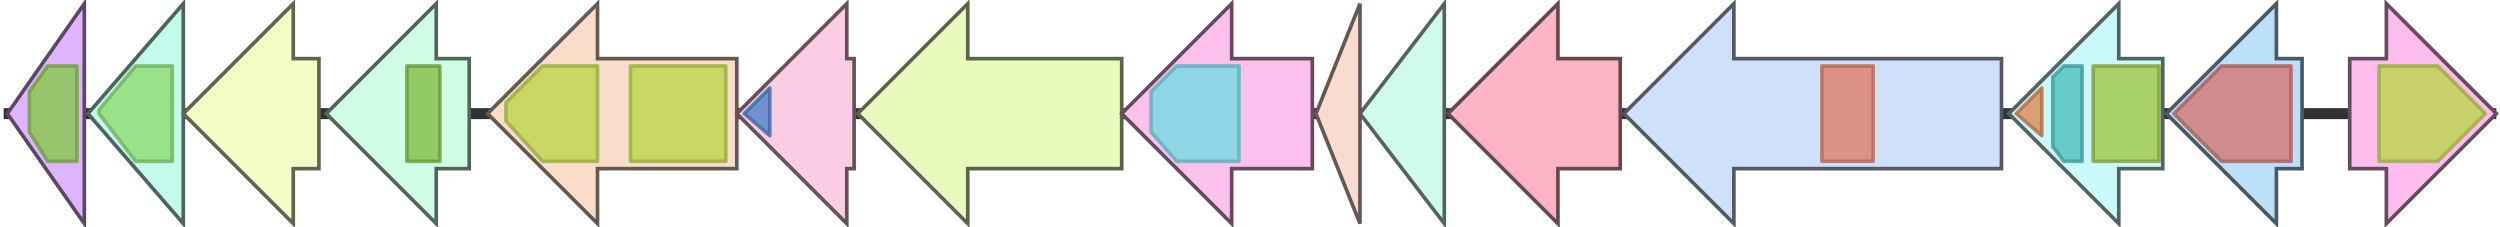 <svg version="1.1" baseProfile="full" xmlns="http://www.w3.org/2000/svg" width="682" height="62">
	<line x1="1" y1="31" x2="681" y2="31" style="stroke:rgb(50,50,50); stroke-width:3 "/>
	<g>
		<title>bcbE</title>
		<polygon class="bcbE" points="394,16 394,16 394,1 371,31 394,61 394,46 394,46" fill="rgb(208,250,234)" fill-opacity="1.0" stroke="rgb(83,100,93)" stroke-width="1" />
	</g>
	<g>
		<title>bcbD</title>
		<polygon class="bcbD" points="442,16 425,16 425,1 395,31 425,61 425,46 442,46" fill="rgb(253,180,194)" fill-opacity="1.0" stroke="rgb(101,72,77)" stroke-width="1" />
	</g>
	<g>
		<title>bcbC</title>
		<polygon class="bcbC" points="546,16 473,16 473,1 443,31 473,61 473,46 546,46" fill="rgb(207,224,250)" fill-opacity="1.0" stroke="rgb(82,89,100)" stroke-width="1" />
		<g>
			<title>PF00535</title>
			<rect class="PF00535" x="497" y="18" stroke-linejoin="round" width="14" height="26" fill="rgb(224,122,96)" stroke="rgb(179,97,76)" stroke-width="1" opacity="0.75" />
		</g>
	</g>
	<g>
		<title>bcbB</title>
		<polygon class="bcbB" points="590,16 578,16 578,1 548,31 578,61 578,46 590,46" fill="rgb(203,248,251)" fill-opacity="1.0" stroke="rgb(81,99,100)" stroke-width="1" />
		<g>
			<title>PF03720</title>
			<polygon class="PF03720" points="550,31 557,24 557,37" stroke-linejoin="round" width="9" height="26" fill="rgb(221,130,74)" stroke="rgb(176,103,59)" stroke-width="1" opacity="0.75" />
		</g>
		<g>
			<title>PF00984</title>
			<polygon class="PF00984" points="560,21 563,18 568,18 568,44 563,44 560,40" stroke-linejoin="round" width="8" height="26" fill="rgb(69,189,184)" stroke="rgb(55,151,147)" stroke-width="1" opacity="0.75" />
		</g>
		<g>
			<title>PF03721</title>
			<rect class="PF03721" x="571" y="18" stroke-linejoin="round" width="18" height="26" fill="rgb(156,194,58)" stroke="rgb(124,155,46)" stroke-width="1" opacity="0.75" />
		</g>
	</g>
	<g>
		<title>bcbA</title>
		<polygon class="bcbA" points="628,16 621,16 621,1 591,31 621,61 621,46 628,46" fill="rgb(187,225,250)" fill-opacity="1.0" stroke="rgb(74,89,100)" stroke-width="1" />
		<g>
			<title>PF02350</title>
			<polygon class="PF02350" points="593,31 606,18 625,18 625,44 606,44" stroke-linejoin="round" width="34" height="26" fill="rgb(212,113,103)" stroke="rgb(169,90,82)" stroke-width="1" opacity="0.75" />
		</g>
	</g>
	<g>
		<title>lipB</title>
		<polygon class="lipB" points="641,16 651,16 651,1 681,31 651,61 651,46 641,46" fill="rgb(253,188,238)" fill-opacity="1.0" stroke="rgb(101,75,95)" stroke-width="1" />
		<g>
			<title>PF05159</title>
			<polygon class="PF05159" points="649,18 665,18 678,31 665,44 649,44" stroke-linejoin="round" width="30" height="26" fill="rgb(183,215,64)" stroke="rgb(146,172,51)" stroke-width="1" opacity="0.75" />
		</g>
	</g>
	<g>
		<title>cexA</title>
		<polygon class="cexA" points="23,16 23,16 23,1 2,31 23,61 23,46 23,46" fill="rgb(224,180,253)" fill-opacity="1.0" stroke="rgb(89,72,101)" stroke-width="1" />
		<g>
			<title>PF00005</title>
			<polygon class="PF00005" points="8,25 13,18 21,18 21,44 13,44 8,36" stroke-linejoin="round" width="13" height="26" fill="rgb(129,201,63)" stroke="rgb(103,160,50)" stroke-width="1" opacity="0.75" />
		</g>
	</g>
	<g>
		<title>cexB</title>
		<polygon class="cexB" points="50,16 50,16 50,1 24,31 50,61 50,46 50,46" fill="rgb(194,250,235)" fill-opacity="1.0" stroke="rgb(77,100,94)" stroke-width="1" />
		<g>
			<title>PF01061</title>
			<polygon class="PF01061" points="27,30 37,18 47,18 47,44 37,44 27,31" stroke-linejoin="round" width="20" height="26" fill="rgb(139,217,106)" stroke="rgb(111,173,84)" stroke-width="1" opacity="0.75" />
		</g>
	</g>
	<g>
		<title>cexC</title>
		<polygon class="cexC" points="87,16 80,16 80,1 50,31 80,61 80,46 87,46" fill="rgb(244,253,198)" fill-opacity="1.0" stroke="rgb(97,101,79)" stroke-width="1" />
	</g>
	<g>
		<title>cexD</title>
		<polygon class="cexD" points="128,16 119,16 119,1 89,31 119,61 119,46 128,46" fill="rgb(208,254,229)" fill-opacity="1.0" stroke="rgb(83,101,91)" stroke-width="1" />
		<g>
			<title>PF02563</title>
			<rect class="PF02563" x="111" y="18" stroke-linejoin="round" width="9" height="26" fill="rgb(125,185,59)" stroke="rgb(100,148,47)" stroke-width="1" opacity="0.75" />
		</g>
	</g>
	<g>
		<title>lipA</title>
		<polygon class="lipA" points="201,16 163,16 163,1 133,31 163,61 163,46 201,46" fill="rgb(250,220,202)" fill-opacity="1.0" stroke="rgb(100,88,80)" stroke-width="1" />
		<g>
			<title>PF05159</title>
			<polygon class="PF05159" points="138,28 148,18 163,18 163,44 148,44 138,33" stroke-linejoin="round" width="25" height="26" fill="rgb(183,215,64)" stroke="rgb(146,172,51)" stroke-width="1" opacity="0.75" />
		</g>
		<g>
			<title>PF05159</title>
			<rect class="PF05159" x="172" y="18" stroke-linejoin="round" width="26" height="26" fill="rgb(183,215,64)" stroke="rgb(146,172,51)" stroke-width="1" opacity="0.75" />
		</g>
	</g>
	<g>
		<title>bcbI</title>
		<polygon class="bcbI" points="233,16 231,16 231,1 201,31 231,61 231,46 233,46" fill="rgb(250,205,228)" fill-opacity="1.0" stroke="rgb(100,82,91)" stroke-width="1" />
		<g>
			<title>PF13524</title>
			<polygon class="PF13524" points="203,31 210,24 210,37" stroke-linejoin="round" width="9" height="26" fill="rgb(67,127,200)" stroke="rgb(53,101,160)" stroke-width="1" opacity="0.75" />
		</g>
	</g>
	<g>
		<title>bcbH</title>
		<polygon class="bcbH" points="306,16 264,16 264,1 234,31 264,61 264,46 306,46" fill="rgb(231,251,189)" fill-opacity="1.0" stroke="rgb(92,100,75)" stroke-width="1" />
	</g>
	<g>
		<title>bcbG</title>
		<polygon class="bcbG" points="358,16 336,16 336,1 306,31 336,61 336,46 358,46" fill="rgb(252,192,236)" fill-opacity="1.0" stroke="rgb(100,76,94)" stroke-width="1" />
		<g>
			<title>PF01636</title>
			<polygon class="PF01636" points="314,25 321,18 338,18 338,44 321,44 314,36" stroke-linejoin="round" width="24" height="26" fill="rgb(106,220,228)" stroke="rgb(84,176,182)" stroke-width="1" opacity="0.75" />
		</g>
	</g>
	<g>
		<title>bcbF</title>
		<polygon class="bcbF" points="371,16 371,16 371,1 359,31 371,61 371,46 371,46" fill="rgb(249,220,208)" fill-opacity="1.0" stroke="rgb(99,88,83)" stroke-width="1" />
	</g>
</svg>
